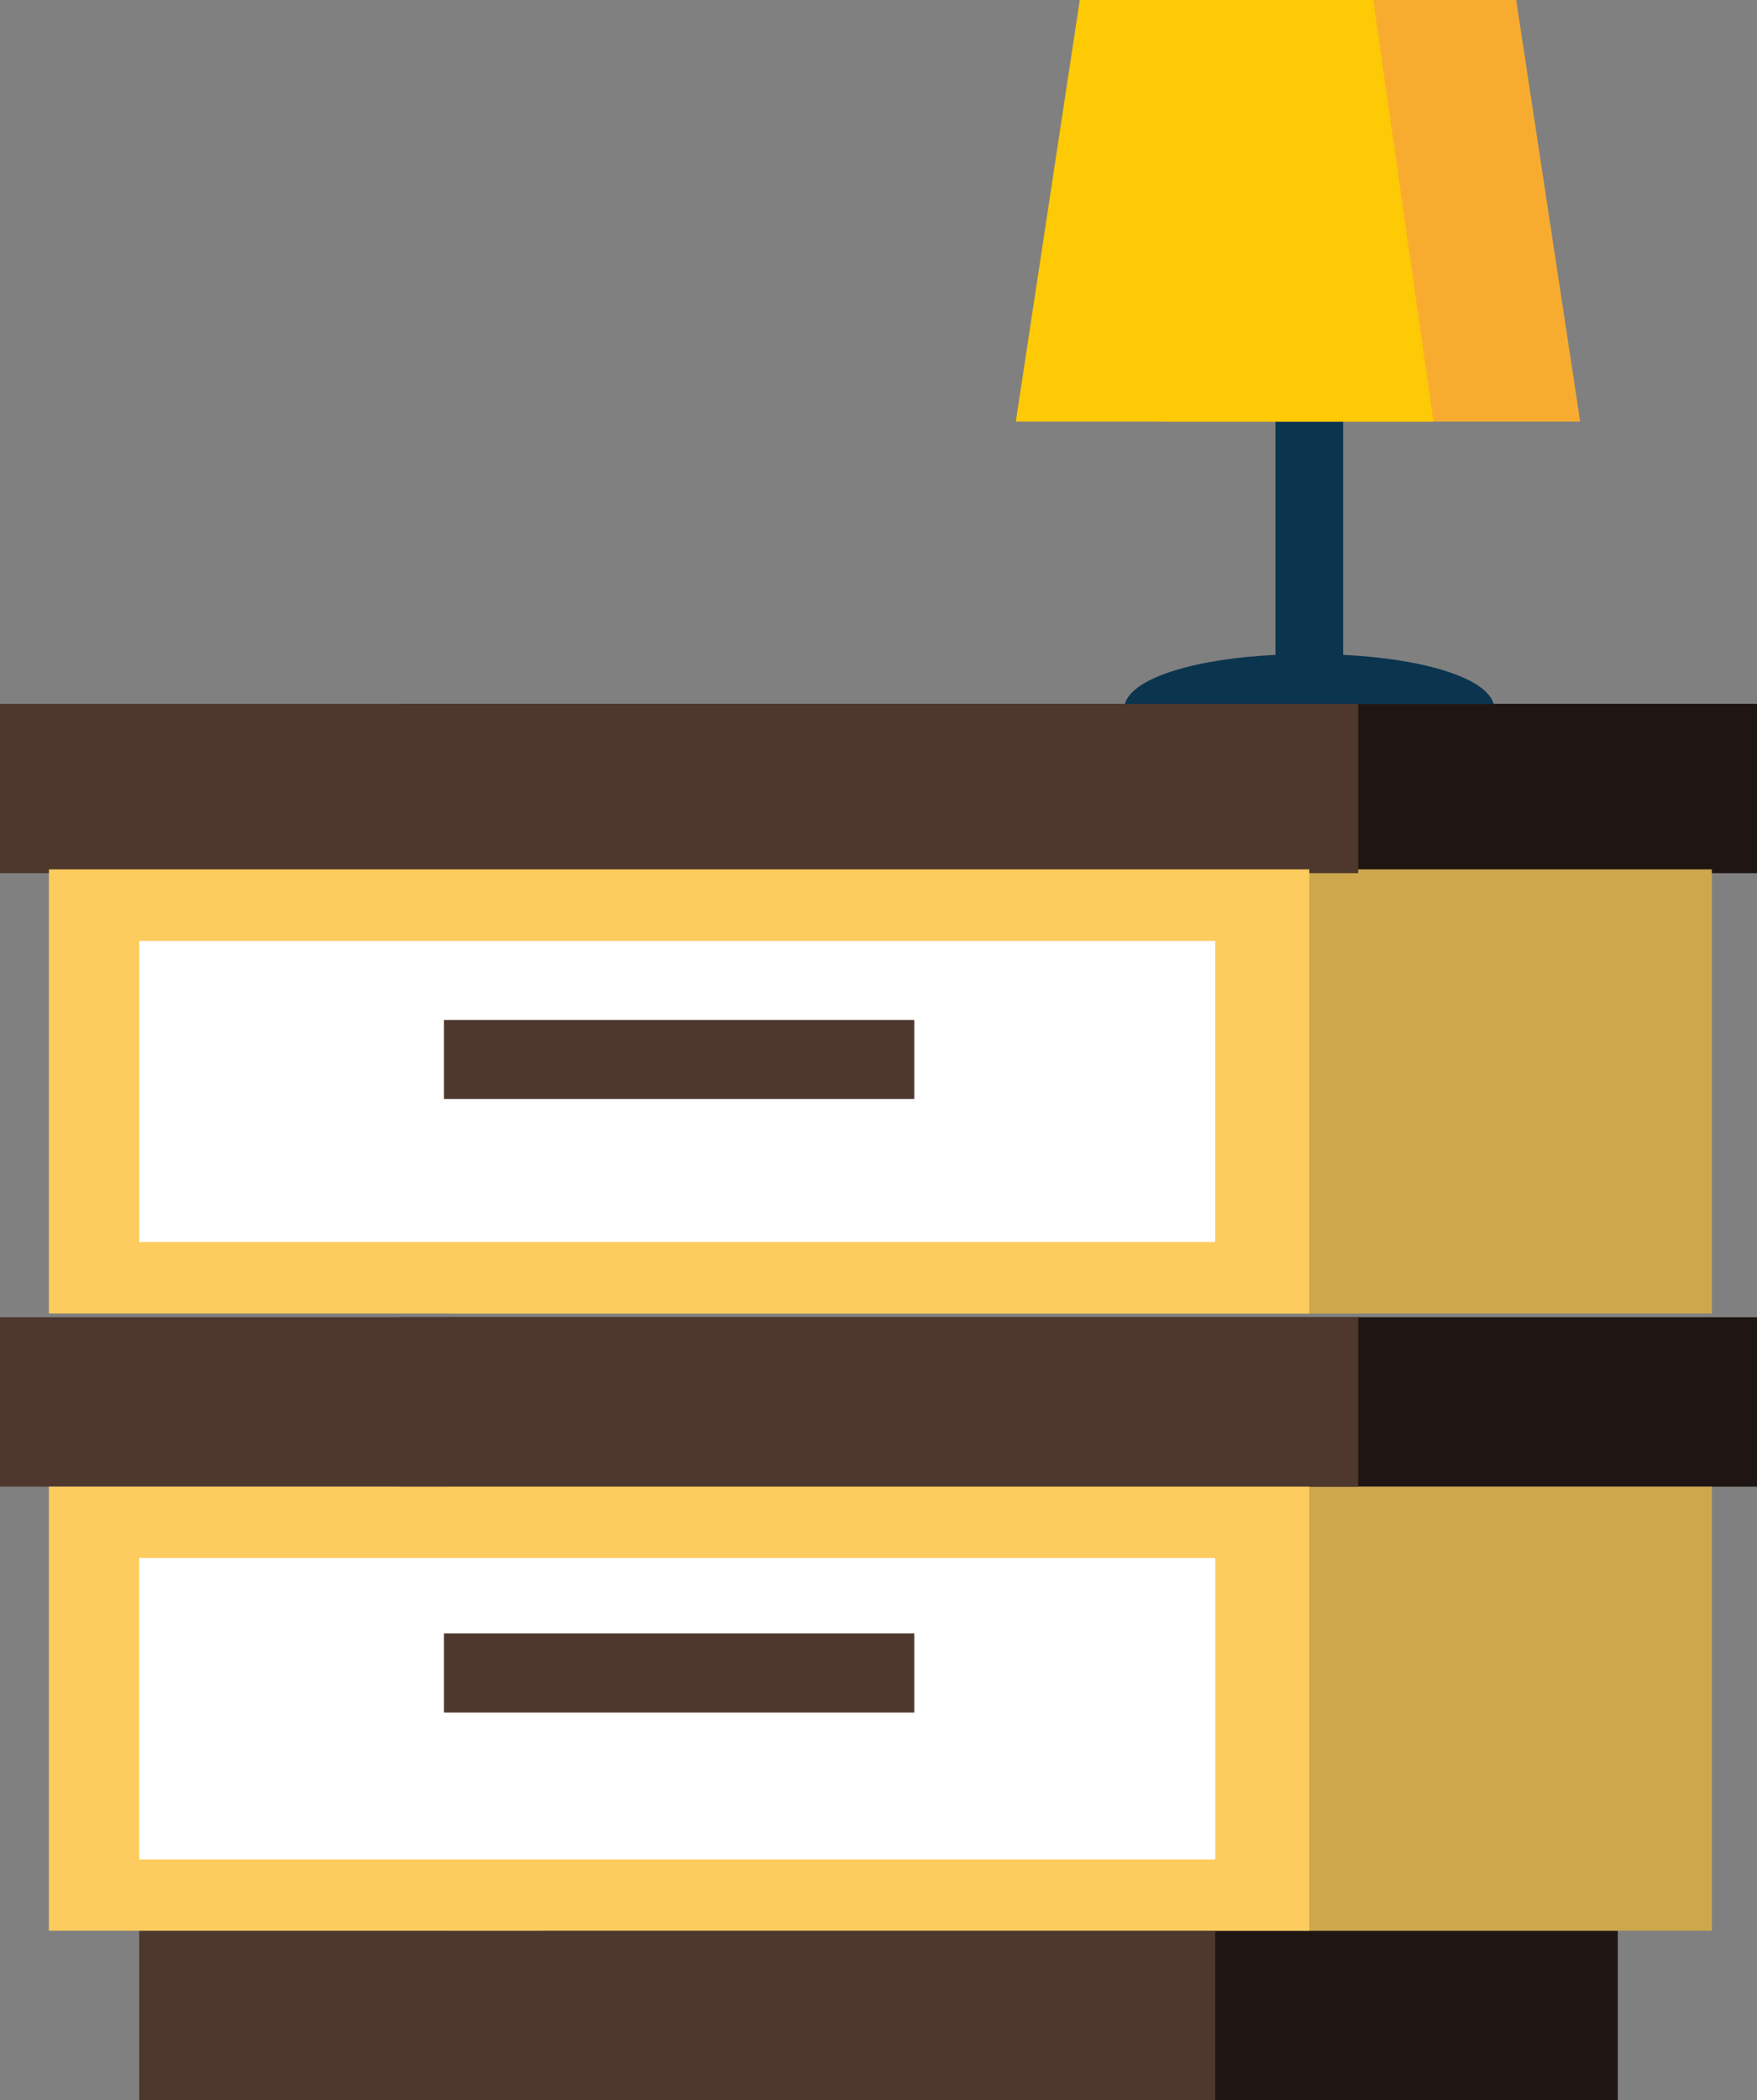 <svg xmlns="http://www.w3.org/2000/svg" fill="none" viewBox="0.7 0.4 46.7 55.8">
<rect x="0.7" y="0.4" width="46.7" height="55.8" fill="#808080" stroke="none"/>
<path d="M47.4 19.1H11.3V23.6H47.4V19.1Z" fill="#1F1613"/>
<path d="M47.4 35.4H11.3V39.9H47.4V35.4Z" fill="#1F1613"/>
<path d="M43.7 51.7H15.1V56.2H43.7V51.7Z" fill="#1F1613"/>
<path d="M46.2 23.5H12.7V35.3H46.2V23.5Z" fill="#CEA74D"/>
<path d="M46.2 39.9H12.7V51.7H46.2V39.9Z" fill="#CEA74D"/>
<path d="M36.8 19.1H0.7V23.6H36.8V19.1Z" fill="#4E382D"/>
<path d="M36.8 35.4H0.7V39.9H36.8V35.4Z" fill="#4E382D"/>
<path d="M33 51.7H4.4V56.2H33V51.7Z" fill="#4E382D"/>
<path d="M35.5 23.5H2V35.3H35.5V23.5Z" fill="#FDCC5F"/>
<path d="M33 25.4H4.4V33.4H33V25.4Z" fill="white"/>
<path d="M25 27.5H12.5V29.6H25V27.5Z" fill="#4E382D"/>
<path d="M35.5 39.9H2V51.7H35.5V39.9Z" fill="#FDCC5F"/>
<path d="M33 41.8H4.4V49.8H33V41.8Z" fill="white"/>
<path d="M33 41.8H4.4V49.8H33V41.8Z" fill="white"/>
<path d="M25 43.8H12.5V45.9H25V43.8Z" fill="#4E382D"/>
<path d="M36.4 17.8V6H35.5H34.6V17.8C32.5 17.9 30.8 18.4 30.6 19.1H35.5H40.4C40.2 18.4 38.5 17.9 36.4 17.8Z" fill="#0B344F"/>
<path d="M41 0.4H37.1H33.2L31.6 11.6H37.1H42.7L41 0.4Z" fill="#F8AC2F"/>
<path d="M37.2 0.4H33.3H29.4L27.7 11.6H33.3H38.8L37.2 0.4Z" fill="#FEC905"/>
</svg>